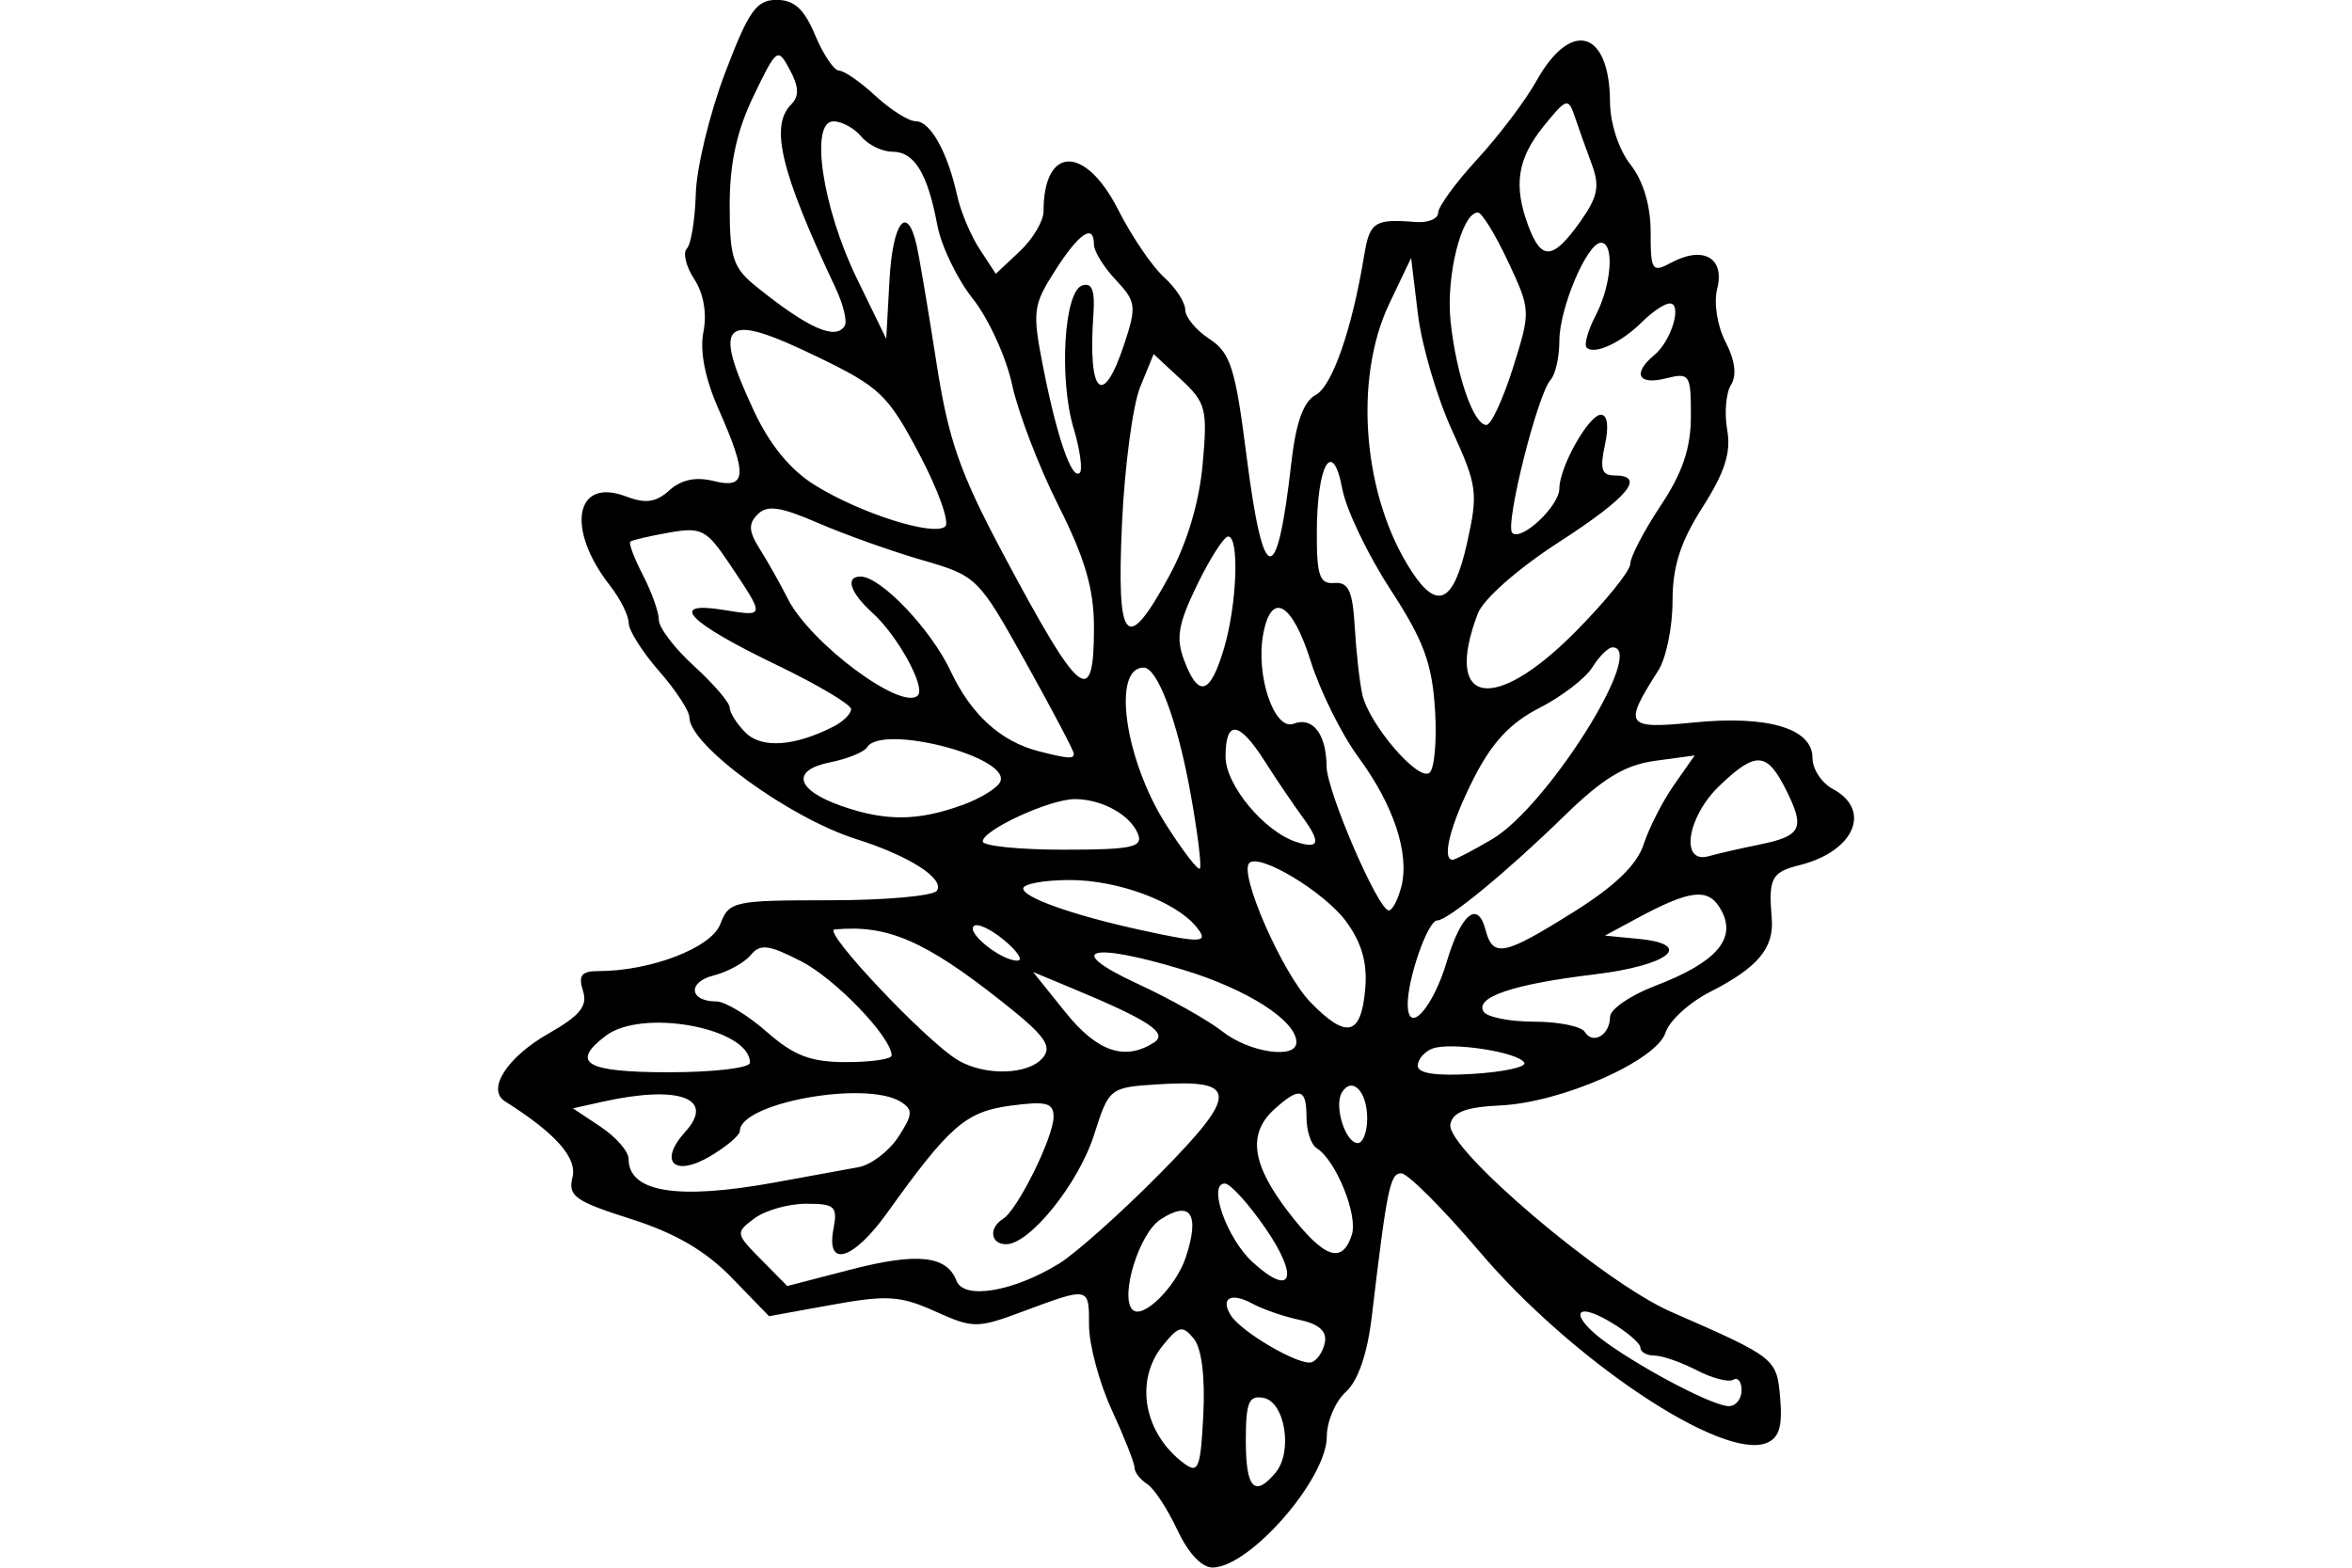 <?xml version="1.0" encoding="UTF-8" standalone="no"?>
<!-- Created with Inkscape (http://www.inkscape.org/) -->
<svg id="svg2" xmlns:rdf="http://www.w3.org/1999/02/22-rdf-syntax-ns#" xmlns="http://www.w3.org/2000/svg" height="45" width="67.5" version="1.1" xmlns:cc="http://creativecommons.org/ns#" xmlns:dc="http://purl.org/dc/elements/1.1/">
 <g id="g6957">
  <g id="g6895">
   <g id="g6834">
    <g id="g6774">
     <g id="g6715">
      <rect id="rect2990" opacity="0" height="45" width="67.5" y="0" x="3.5527e-15"/>
     </g>
    </g>
   </g>
  </g>
  <path id="path5837" d="m33.789 43.92c-0.277-0.599-0.667-1.193-0.866-1.321-0.2-0.128-0.363-0.34-0.363-0.471s-0.294-0.876-0.653-1.655c-0.359-0.779-0.653-1.874-0.653-2.433-0-1.111 0.016-1.108-1.928-0.384-1.281 0.477-1.403 0.476-2.491-0.015-0.994-0.448-1.382-0.473-2.954-0.188l-1.81 0.328-1.074-1.107c-0.75-0.773-1.625-1.282-2.898-1.686-1.594-0.506-1.804-0.656-1.67-1.192 0.14-0.563-0.484-1.266-1.936-2.182-0.536-0.338 0.058-1.267 1.24-1.941 0.919-0.524 1.137-0.793 0.997-1.234-0.139-0.438-0.041-0.564 0.438-0.564 1.51 0 3.244-0.667 3.503-1.347 0.25-0.658 0.38-0.686 3.155-0.686 1.592 0 2.971-0.125 3.065-0.278 0.216-0.349-0.803-0.999-2.315-1.477-1.932-0.611-4.791-2.696-4.791-3.493 0-0.186-0.392-0.785-0.871-1.331-0.479-0.546-0.871-1.166-0.871-1.379 0-0.212-0.243-0.698-0.541-1.079-1.268-1.623-1.001-3.111 0.459-2.556 0.568 0.216 0.864 0.174 1.25-0.175 0.337-0.305 0.76-0.394 1.266-0.267 0.953 0.239 0.983-0.166 0.15-2.049-0.395-0.894-0.55-1.679-0.44-2.231 0.106-0.528 0.006-1.103-0.262-1.512-0.238-0.363-0.334-0.759-0.214-0.879 0.12-0.12 0.236-0.829 0.257-1.574 0.021-0.745 0.398-2.302 0.837-3.46 0.68-1.791 0.901-2.105 1.482-2.105 0.507 0 0.793 0.263 1.108 1.016 0.234 0.559 0.543 1.016 0.687 1.016 0.145 0 0.615 0.327 1.046 0.726 0.431 0.399 0.951 0.726 1.155 0.726 0.418 0 0.916 0.896 1.186 2.135 0.1 0.456 0.39 1.147 0.645 1.536l0.464 0.708 0.685-0.643c0.377-0.354 0.685-0.871 0.685-1.15 0-1.888 1.195-1.913 2.142-0.046 0.385 0.759 0.975 1.628 1.312 1.933 0.337 0.304 0.612 0.726 0.612 0.937 0 0.211 0.313 0.589 0.695 0.839 0.604 0.396 0.743 0.832 1.063 3.346 0.483 3.792 0.873 3.854 1.288 0.204 0.131-1.154 0.347-1.755 0.697-1.942 0.478-0.256 1.046-1.891 1.393-4.01 0.157-0.957 0.3-1.05 1.47-0.955 0.359 0.029 0.653-0.09 0.653-0.265 0-0.175 0.508-0.87 1.129-1.545 0.621-0.675 1.383-1.685 1.694-2.244 0.989-1.776 2.1-1.453 2.109 0.614 0.003 0.604 0.251 1.363 0.585 1.788 0.368 0.467 0.581 1.178 0.581 1.937 0 1.124 0.038 1.178 0.603 0.876 0.905-0.484 1.528-0.131 1.309 0.743-0.105 0.417-0.003 1.072 0.238 1.539 0.272 0.525 0.327 0.961 0.156 1.232-0.145 0.23-0.194 0.81-0.109 1.29 0.115 0.647-0.066 1.218-0.707 2.222-0.638 1-0.862 1.702-0.862 2.7 0 0.742-0.184 1.637-0.409 1.988-1.015 1.587-0.946 1.686 1.02 1.491 2.127-0.211 3.406 0.171 3.406 1.018 0 0.318 0.261 0.718 0.581 0.889 1.133 0.607 0.62 1.793-0.945 2.186-0.816 0.205-0.902 0.368-0.806 1.532 0.07 0.85-0.398 1.409-1.765 2.106-0.598 0.305-1.175 0.831-1.282 1.169-0.256 0.806-2.983 2.01-4.739 2.092-0.987 0.046-1.369 0.19-1.437 0.542-0.132 0.69 4.383 4.529 6.328 5.38 3.029 1.325 3.042 1.336 3.139 2.5 0.067 0.808-0.035 1.13-0.406 1.272-1.278 0.491-5.57-2.376-8.214-5.486-1.056-1.242-2.071-2.259-2.256-2.259-0.322 0-0.407 0.412-0.848 4.125-0.126 1.059-0.394 1.834-0.743 2.15-0.3 0.272-0.546 0.848-0.546 1.281 0 1.214-2.199 3.741-3.272 3.76-0.314 0.006-0.708-0.413-1.016-1.08zm2.821-1.652c0.499-0.601 0.268-2.025-0.348-2.142-0.424-0.08-0.508 0.124-0.508 1.232 0 1.369 0.253 1.637 0.857 0.91zm-2.354-3.848c-0.321-0.387-0.428-0.362-0.886 0.203-0.82 1.012-0.544 2.529 0.616 3.388 0.406 0.3 0.471 0.132 0.548-1.405 0.055-1.096-0.049-1.91-0.278-2.186zm15.726 1.49c0-0.249-0.107-0.386-0.239-0.305-0.131 0.081-0.604-0.042-1.05-0.273-0.446-0.231-0.992-0.421-1.213-0.421s-0.402-0.102-0.402-0.228c0-0.125-0.392-0.459-0.871-0.742-1.092-0.645-1.151-0.138-0.073 0.624 1.157 0.818 3.054 1.798 3.48 1.798 0.202 0 0.367-0.204 0.367-0.453zm-11.959-1.376c0.062-0.32-0.174-0.53-0.726-0.647-0.45-0.095-1.059-0.305-1.354-0.466-0.61-0.333-0.929-0.163-0.622 0.332 0.299 0.484 1.98 1.462 2.32 1.35 0.16-0.052 0.332-0.309 0.382-0.569zm-3.991-2.447c0.41-1.243 0.135-1.648-0.732-1.08-0.608 0.398-1.169 2.217-0.798 2.588 0.291 0.291 1.247-0.652 1.53-1.508zm-3.651 0.194c0.479-0.294 1.781-1.454 2.893-2.579 2.276-2.303 2.273-2.723-0.021-2.578-1.413 0.09-1.422 0.096-1.855 1.453-0.447 1.4-1.845 3.138-2.523 3.138-0.451 0-0.507-0.469-0.087-0.729 0.415-0.256 1.448-2.345 1.448-2.928 0-0.403-0.208-0.457-1.234-0.32-1.286 0.172-1.748 0.574-3.54 3.075-0.977 1.364-1.76 1.6-1.543 0.466 0.124-0.651 0.044-0.726-0.782-0.726-0.506 0-1.174 0.189-1.484 0.419-0.551 0.41-0.547 0.437 0.189 1.181l0.752 0.762 1.808-0.469c1.921-0.498 2.769-0.409 3.048 0.318 0.211 0.551 1.621 0.317 2.931-0.485zm5.94-1.019c-0.488-0.709-1.014-1.289-1.169-1.289-0.502 0 0.054 1.576 0.795 2.255 1.127 1.032 1.351 0.454 0.373-0.966zm2.476 0.178c0.18-0.567-0.461-2.142-1.01-2.482-0.161-0.099-0.292-0.5-0.292-0.89 0-0.833-0.198-0.882-0.921-0.228-0.774 0.7-0.654 1.577 0.402 2.951 1.023 1.331 1.545 1.517 1.821 0.648zm-16.565-1.497c0.968-0.176 2.052-0.374 2.409-0.44 0.357-0.066 0.87-0.455 1.139-0.866 0.416-0.635 0.428-0.785 0.076-1.007-0.994-0.629-4.623 0.027-4.623 0.836 0 0.121-0.383 0.447-0.851 0.723-1.036 0.612-1.494 0.159-0.713-0.704 0.869-0.96-0.182-1.345-2.356-0.864l-0.871 0.193 0.799 0.532c0.439 0.293 0.799 0.707 0.799 0.92 0 0.959 1.403 1.185 4.193 0.677zm17.005-1.84c0-0.775-0.432-1.219-0.725-0.745-0.236 0.382 0.099 1.454 0.454 1.454 0.149 0 0.271-0.319 0.271-0.709zm4.508-1.602c-0.189-0.306-2.12-0.6-2.638-0.401-0.23 0.088-0.419 0.31-0.419 0.493-0 0.221 0.534 0.299 1.598 0.232 0.879-0.055 1.536-0.2 1.459-0.324zm-22.222 0.004c0-0.994-3.087-1.571-4.138-0.774-1.031 0.783-0.572 1.048 1.815 1.048 1.278 0 2.323-0.123 2.323-0.274zm8.404-0.141c0.28-0.338 0.064-0.636-1.174-1.615-2.215-1.751-3.292-2.215-4.804-2.068-0.367 0.035 2.666 3.243 3.552 3.757 0.782 0.454 2.018 0.416 2.425-0.074zm-4.338-0.066c0-0.522-1.617-2.205-2.602-2.708-0.936-0.478-1.17-0.505-1.447-0.171-0.182 0.219-0.657 0.48-1.057 0.581-0.761 0.191-0.705 0.746 0.075 0.746 0.249 0 0.899 0.392 1.445 0.871 0.786 0.69 1.262 0.871 2.289 0.871 0.713 0 1.297-0.086 1.297-0.19zm7.52-0.366c0.433-0.274-0.114-0.639-2.368-1.576l-1.092-0.454 0.922 1.148c0.913 1.137 1.702 1.411 2.537 0.882zm4.096-0.014c0-0.62-1.405-1.521-3.248-2.08-2.696-0.819-3.45-0.588-1.31 0.401 0.927 0.428 2.022 1.044 2.435 1.369 0.773 0.608 2.123 0.805 2.123 0.311zm9.002-0.73c0-0.217 0.582-0.617 1.292-0.888 1.746-0.667 2.343-1.343 1.907-2.158-0.361-0.675-0.866-0.625-2.474 0.244l-0.871 0.471 0.961 0.093c1.629 0.158 0.874 0.763-1.273 1.021-2.315 0.278-3.428 0.652-3.172 1.067 0.098 0.159 0.751 0.289 1.451 0.289 0.7 0 1.355 0.133 1.455 0.295 0.233 0.377 0.723 0.083 0.723-0.433zm-7.025-0.817c0.062-0.738-0.104-1.317-0.555-1.927-0.623-0.842-2.482-1.963-2.774-1.671-0.305 0.305 0.959 3.18 1.759 3.999 1.042 1.068 1.454 0.962 1.57-0.402zm2.34-0.772c0.41-1.369 0.887-1.763 1.109-0.916 0.214 0.817 0.521 0.755 2.54-0.511 1.181-0.741 1.81-1.35 2.002-1.94 0.154-0.473 0.546-1.239 0.871-1.703l0.591-0.844-1.141 0.155c-0.86 0.117-1.498 0.504-2.593 1.573-1.643 1.604-3.35 3.009-3.657 3.009-0.264 0-0.844 1.651-0.844 2.402 0 0.911 0.717 0.128 1.123-1.225zm-12.706-0.613c-0.382-0.318-0.774-0.499-0.871-0.402-0.206 0.206 0.808 1.004 1.258 0.99 0.169-0.005-0.005-0.27-0.387-0.588zm5.508-0.392c-0.602-0.726-2.253-1.333-3.623-1.333-0.734 0-1.335 0.11-1.335 0.244 0 0.259 1.417 0.761 3.339 1.184 1.798 0.396 2.016 0.383 1.619-0.095zm5.893-1.14c0.24-0.958-0.219-2.342-1.236-3.724-0.48-0.653-1.093-1.889-1.364-2.748-0.528-1.679-1.125-2.03-1.361-0.799-0.229 1.198 0.313 2.806 0.873 2.591 0.544-0.209 0.936 0.298 0.942 1.22 0.005 0.715 1.482 4.139 1.785 4.139 0.104 0 0.265-0.305 0.359-0.678zm-6.046-2.661c-0.374-2.085-0.948-3.63-1.35-3.63-0.916 0-0.543 2.636 0.637 4.497 0.481 0.758 0.92 1.33 0.976 1.272s-0.062-1.021-0.263-2.139zm8.655 1.293c1.589-0.938 4.453-5.504 3.451-5.504-0.121 0-0.382 0.258-0.579 0.574-0.197 0.316-0.881 0.84-1.519 1.166-0.836 0.426-1.365 0.994-1.889 2.03-0.664 1.311-0.926 2.328-0.6 2.328 0.071 0 0.582-0.267 1.136-0.594zm7.661 0.158c1.215-0.245 1.324-0.463 0.776-1.561-0.553-1.109-0.871-1.129-1.918-0.126-0.931 0.892-1.138 2.254-0.306 2.02 0.28-0.079 0.931-0.228 1.449-0.332zm-17.826-0.298c-0.211-0.551-1.035-1.008-1.815-1.008-0.716 0-2.642 0.886-2.642 1.215 0 0.13 1.041 0.237 2.314 0.237 1.956 0 2.288-0.069 2.144-0.444zm4.721-0.492c-0.267-0.364-0.755-1.086-1.086-1.605-0.738-1.16-1.124-1.203-1.124-0.127 0 0.812 1.108 2.146 2.033 2.447 0.661 0.215 0.711 0.014 0.177-0.715zm-9.777-0.34c0.549-0.198 1.048-0.51 1.109-0.692 0.238-0.714-3.413-1.643-3.827-0.974-0.086 0.139-0.562 0.334-1.058 0.433-1.14 0.228-0.99 0.797 0.331 1.258 1.257 0.438 2.181 0.431 3.445-0.026zm13.578-2.738c-0.083-1.338-0.324-1.988-1.28-3.456-0.648-0.994-1.269-2.292-1.38-2.884-0.278-1.481-0.726-0.717-0.732 1.247-0.004 1.244 0.08 1.486 0.504 1.452 0.405-0.032 0.524 0.226 0.585 1.266 0.042 0.719 0.14 1.591 0.218 1.938 0.187 0.836 1.573 2.465 1.917 2.252 0.149-0.092 0.225-0.909 0.169-1.816zm-10.366 1.256c0-0.08-0.621-1.258-1.379-2.619-1.363-2.444-1.399-2.48-2.976-2.937-0.878-0.254-2.22-0.733-2.982-1.063-1.081-0.469-1.462-0.524-1.735-0.251-0.273 0.273-0.26 0.492 0.059 0.996 0.225 0.355 0.588 0.999 0.806 1.431 0.644 1.275 3.273 3.23 3.73 2.774 0.235-0.235-0.577-1.716-1.3-2.37-0.642-0.581-0.794-1.043-0.342-1.043 0.578 0 2.019 1.512 2.582 2.71 0.588 1.252 1.441 2.027 2.534 2.305 0.849 0.216 1.004 0.226 1.004 0.067zm-6.899-0.775c0.28-0.143 0.508-0.369 0.508-0.501 0-0.132-0.966-0.706-2.147-1.274-2.541-1.223-3.13-1.837-1.509-1.574 1.196 0.194 1.193 0.213 0.171-1.315-0.666-0.996-0.81-1.07-1.742-0.905-0.559 0.099-1.059 0.216-1.11 0.259-0.052 0.044 0.112 0.477 0.363 0.963 0.251 0.486 0.457 1.065 0.457 1.287 0 0.222 0.457 0.82 1.016 1.328 0.559 0.509 1.016 1.043 1.016 1.187 0 0.144 0.205 0.468 0.457 0.719 0.46 0.46 1.41 0.394 2.52-0.175zm11.206-2.234c0.378-1.262 0.451-3.239 0.119-3.222-0.12 0.006-0.519 0.632-0.888 1.39-0.544 1.119-0.613 1.527-0.37 2.167 0.412 1.085 0.743 0.988 1.139-0.334zm10.077-0.475c0.871-0.878 1.585-1.76 1.586-1.96 0.001-0.2 0.392-0.951 0.87-1.67 0.631-0.949 0.869-1.653 0.87-2.572 0.001-1.205-0.033-1.257-0.725-1.083-0.794 0.199-0.959-0.145-0.322-0.674 0.489-0.406 0.808-1.478 0.44-1.478-0.145 0-0.502 0.239-0.794 0.53-0.597 0.597-1.372 0.955-1.591 0.736-0.08-0.08 0.037-0.496 0.26-0.924 0.456-0.874 0.544-2.085 0.152-2.085-0.398 0-1.195 1.878-1.195 2.817 0 0.463-0.113 0.966-0.252 1.118-0.375 0.411-1.318 4.175-1.101 4.392 0.258 0.258 1.353-0.772 1.353-1.272 0-0.616 0.846-2.118 1.192-2.118 0.189 0 0.233 0.333 0.115 0.871-0.15 0.681-0.091 0.871 0.267 0.871 0.927 0 0.409 0.625-1.591 1.918-1.175 0.76-2.166 1.633-2.323 2.046-0.995 2.618 0.448 2.896 2.788 0.537zm-13.806-0.152c0-1.09-0.258-1.971-1.019-3.483-0.56-1.113-1.158-2.672-1.328-3.464-0.17-0.792-0.677-1.904-1.126-2.469-0.45-0.566-0.909-1.517-1.021-2.113-0.28-1.492-0.658-2.112-1.288-2.112-0.294 0-0.698-0.196-0.896-0.436-0.199-0.24-0.558-0.436-0.798-0.436-0.688 0-0.318 2.48 0.673 4.514l0.842 1.729 0.092-1.67c0.092-1.684 0.507-2.224 0.78-1.016 0.081 0.359 0.335 1.866 0.565 3.348 0.347 2.242 0.67 3.168 1.921 5.517 2.217 4.161 2.604 4.472 2.604 2.09zm2.161-1.465c0.509-0.935 0.859-2.102 0.958-3.196 0.145-1.595 0.098-1.777-0.625-2.447l-0.781-0.724-0.386 0.944c-0.212 0.519-0.447 2.283-0.522 3.92-0.158 3.467 0.12 3.775 1.356 1.504zm8.546-0.941c0.323-1.443 0.295-1.653-0.433-3.243-0.428-0.935-0.867-2.429-0.975-3.321l-0.197-1.621-0.624 1.307c-1.041 2.179-0.76 5.554 0.641 7.692 0.742 1.132 1.206 0.894 1.588-0.814zm-15.718-2.553c-0.904-1.712-1.131-1.928-2.943-2.803-2.701-1.305-3.014-1.036-1.807 1.556 0.458 0.983 1.049 1.702 1.761 2.142 1.314 0.812 3.413 1.475 3.733 1.178 0.13-0.12-0.205-1.053-0.744-2.073zm4.428-0.739c-0.425-1.43-0.275-3.932 0.246-4.104 0.282-0.093 0.371 0.141 0.321 0.848-0.161 2.292 0.272 2.696 0.888 0.828 0.356-1.079 0.338-1.214-0.244-1.834-0.346-0.368-0.628-0.824-0.628-1.013 0-0.621-0.424-0.338-1.115 0.744-0.637 0.998-0.658 1.17-0.34 2.787 0.394 2.003 0.824 3.241 1.048 3.018 0.086-0.086 0.008-0.66-0.175-1.274zm12.609-1.742c0.513-1.629 0.512-1.653-0.142-3.049-0.363-0.774-0.752-1.407-0.865-1.407-0.464 0-0.922 1.826-0.784 3.125 0.164 1.542 0.659 2.973 1.029 2.973 0.135 0 0.477-0.739 0.762-1.641zm-19.179-1.202c0.078-0.126-0.04-0.616-0.263-1.089-1.578-3.348-1.891-4.649-1.269-5.271 0.229-0.229 0.218-0.503-0.041-0.987-0.349-0.653-0.376-0.634-1.043 0.749-0.482 1-0.685 1.927-0.685 3.138 0 1.513 0.093 1.794 0.774 2.341 1.484 1.193 2.267 1.54 2.527 1.119zm21.1-2.978c0.515-0.724 0.577-1.028 0.337-1.67-0.161-0.432-0.38-1.046-0.487-1.366-0.182-0.543-0.24-0.524-0.897 0.29-0.756 0.938-0.869 1.709-0.422 2.885 0.369 0.971 0.7 0.94 1.469-0.14z"/>
 </g>
</svg>

